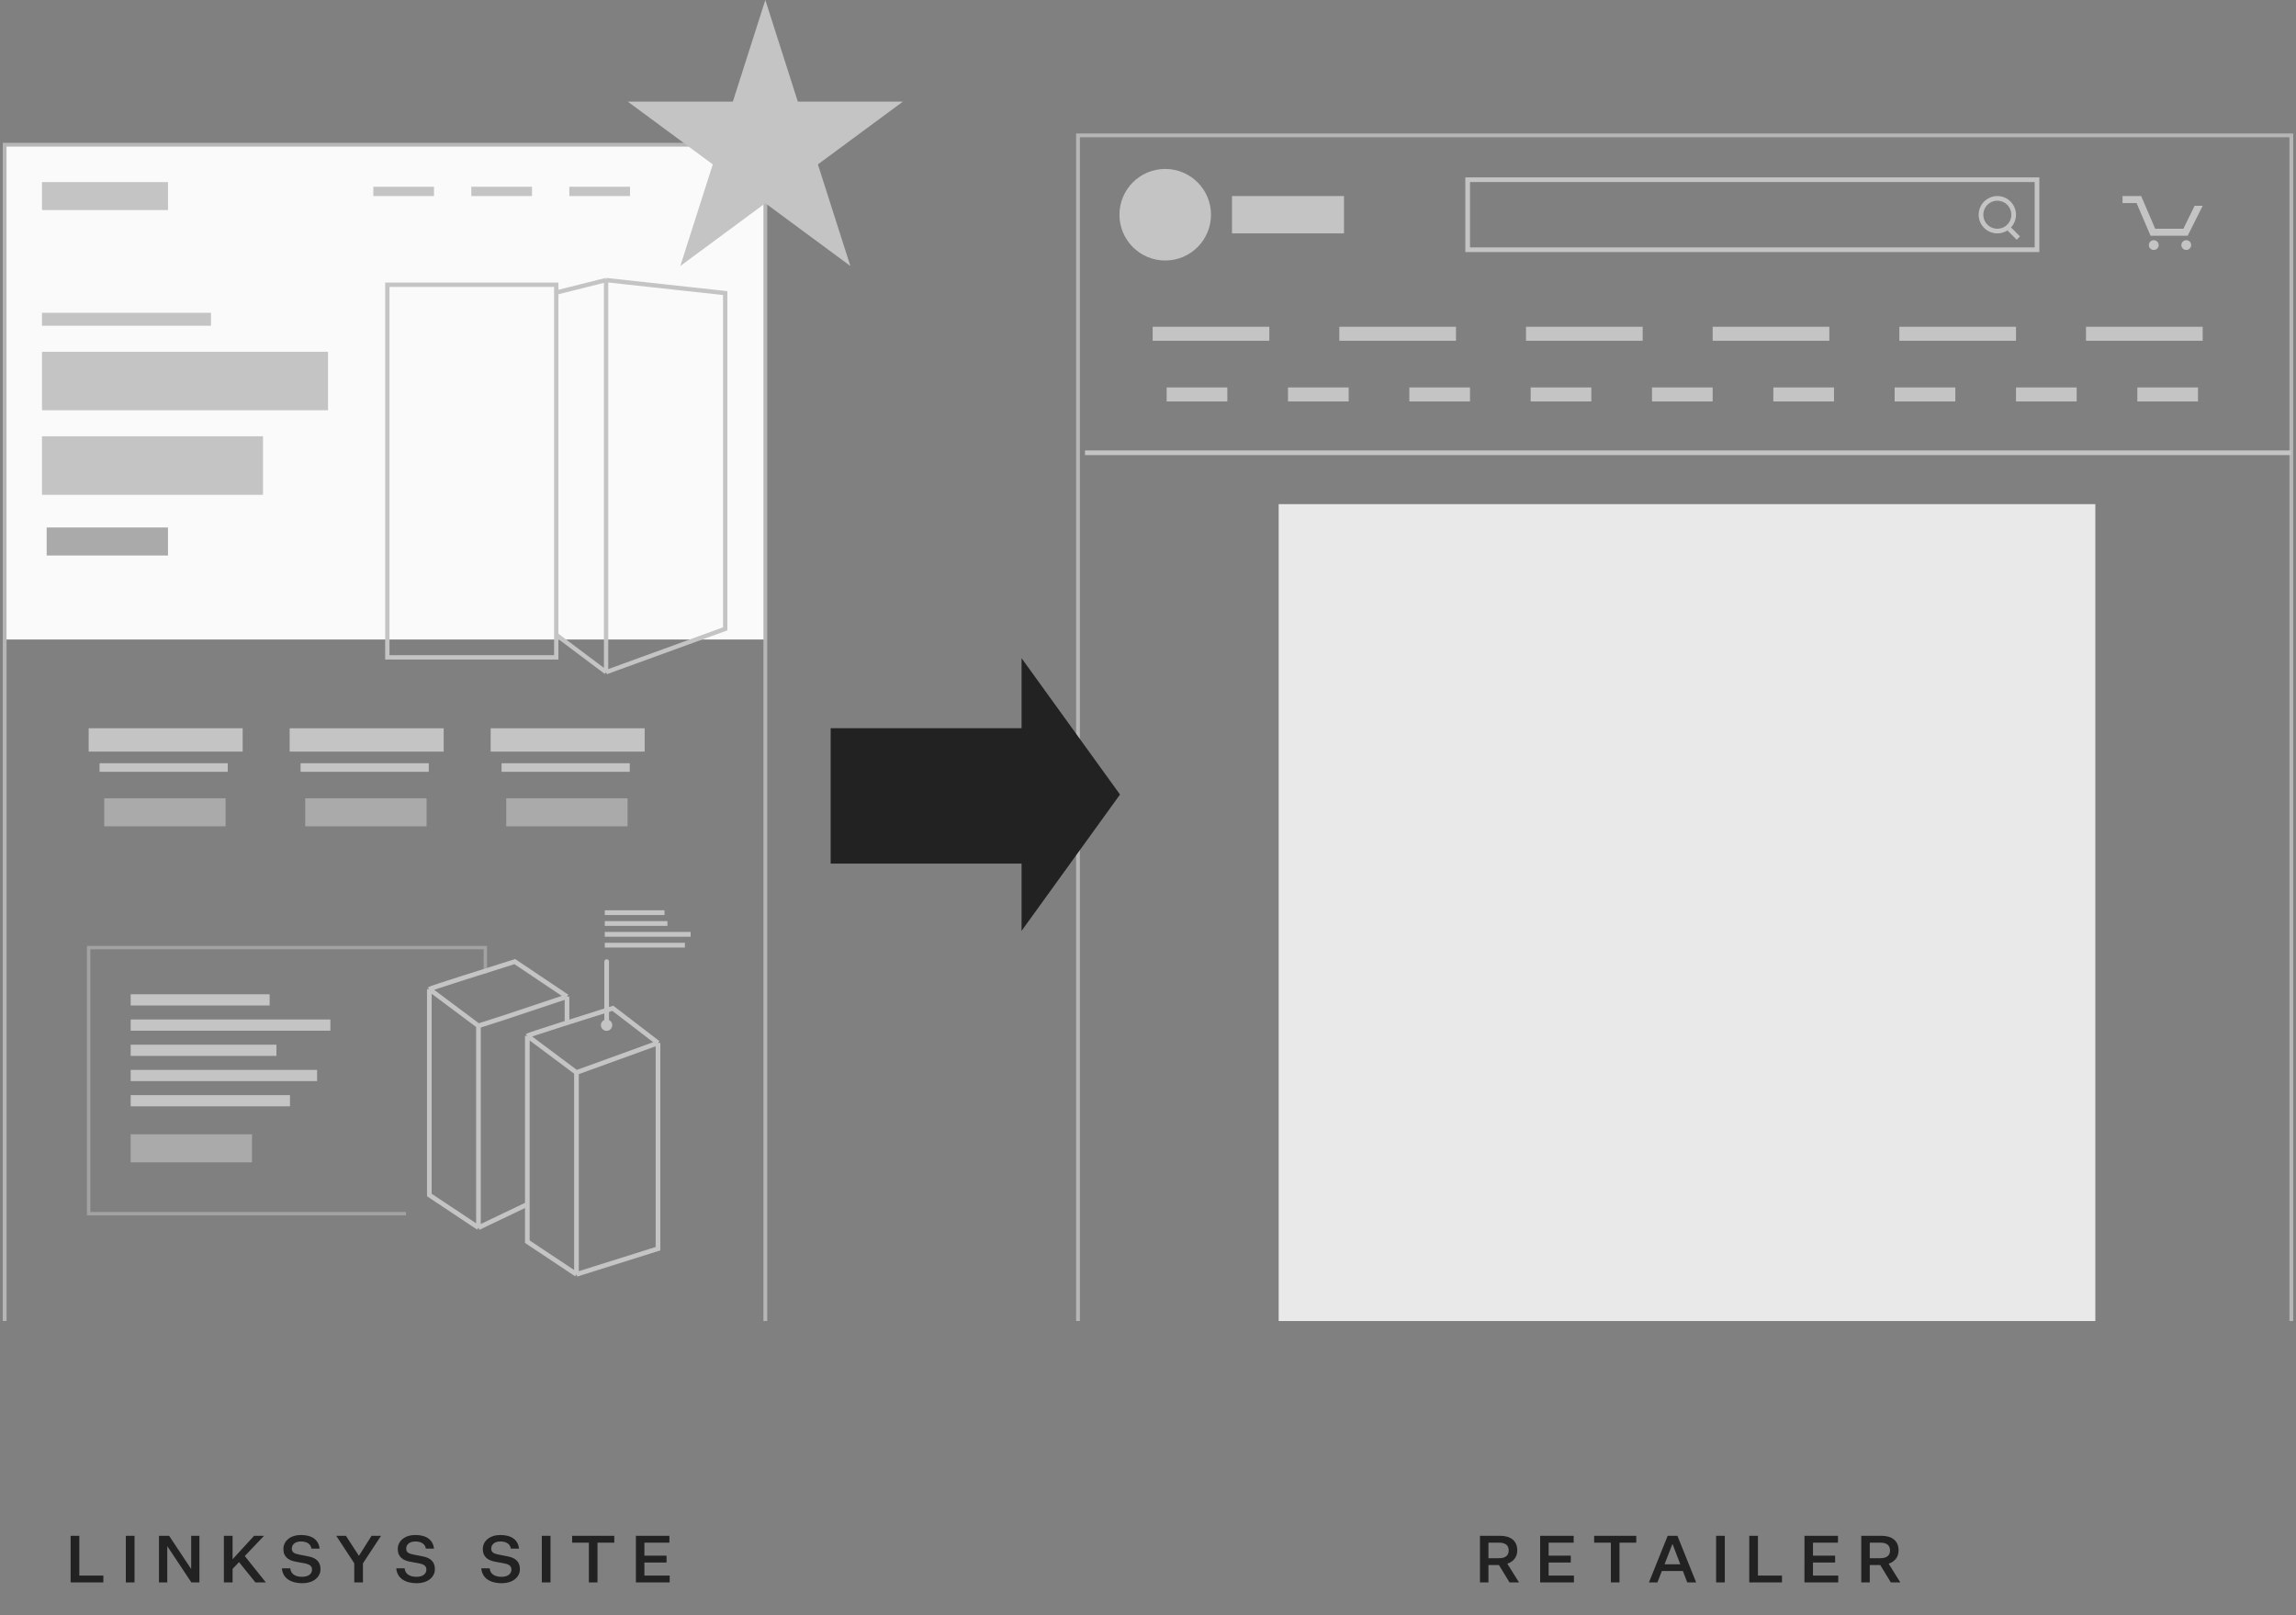 <svg width="492" height="346" viewBox="0 0 492 346" fill="none" xmlns="http://www.w3.org/2000/svg"><rect x="0" y="0" width="492" height="346" fill="#808080" stroke="none"/><path d="M15.134 339h7.014v-1.47h-5.152v-8.526h-1.862V339zm11.831 0h1.862v-9.996h-1.862V339zm9.27-9.996h-2.17V339h1.779v-7.742h.027L41.01 339h1.721v-9.996h-1.764v7.084h-.027l-4.704-7.084zM54.737 339h2.24l-4.522-5.656 4.13-4.34h-2.128l-4.62 5.026v-5.026h-1.862V339h1.862v-2.898l1.386-1.456L54.737 339zm5.669-3.024c.181 2.198 2.016 3.192 4.396 3.192 2.211 0 3.877-1.204 3.877-3.024 0-1.61-.98-2.422-2.618-2.73l-1.932-.378c-1.078-.21-1.596-.476-1.596-1.302 0-.882.756-1.512 1.96-1.512 1.247 0 2.115.546 2.24 1.526h1.75c-.196-1.876-1.624-2.912-4.004-2.912-2.184 0-3.752 1.232-3.752 3.01 0 1.75 1.19 2.45 2.66 2.716l1.835.336c1.204.224 1.638.63 1.638 1.358 0 1.008-.924 1.54-2.114 1.54-1.246 0-2.422-.462-2.548-1.82h-1.792zM77.776 339v-4.102l3.879-5.894h-2.03l-2.702 4.27h-.028l-2.772-4.27H72.05l3.864 5.894V339h1.862zm7.14-3.024c.181 2.198 2.015 3.192 4.395 3.192 2.212 0 3.878-1.204 3.878-3.024 0-1.61-.98-2.422-2.618-2.73l-1.932-.378c-1.078-.21-1.596-.476-1.596-1.302 0-.882.756-1.512 1.96-1.512 1.246 0 2.114.546 2.24 1.526h1.75c-.196-1.876-1.624-2.912-4.004-2.912-2.184 0-3.752 1.232-3.752 3.01 0 1.75 1.19 2.45 2.66 2.716l1.834.336c1.204.224 1.638.63 1.638 1.358 0 1.008-.924 1.54-2.114 1.54-1.246 0-2.422-.462-2.548-1.82h-1.792zm18.22 0c.182 2.198 2.016 3.192 4.396 3.192 2.212 0 3.878-1.204 3.878-3.024 0-1.61-.98-2.422-2.618-2.73l-1.932-.378c-1.078-.21-1.596-.476-1.596-1.302 0-.882.756-1.512 1.96-1.512 1.246 0 2.114.546 2.24 1.526h1.75c-.196-1.876-1.624-2.912-4.004-2.912-2.184 0-3.752 1.232-3.752 3.01 0 1.75 1.19 2.45 2.66 2.716l1.834.336c1.204.224 1.638.63 1.638 1.358 0 1.008-.924 1.54-2.114 1.54-1.246 0-2.422-.462-2.548-1.82h-1.792zM116.103 339h1.862v-9.996h-1.862V339zm10.083 0h1.848v-8.526h3.598v-1.47h-9.03v1.47h3.584V339zm17.317 0v-1.47h-5.418v-2.8h4.746v-1.47h-4.746v-2.786h5.362v-1.47h-7.182V339h7.238zm175.451 0v-3.738h2.24l2.282 3.738h2.03L323 334.982c1.134-.364 2.128-1.288 2.128-2.842 0-2.044-1.372-3.136-3.71-3.136h-4.284V339h1.82zm0-5.194v-3.332h2.254c1.386 0 2.086.574 2.086 1.666s-.7 1.666-2.086 1.666h-2.254zM337.269 339v-1.47h-5.418v-2.8h4.746v-1.47h-4.746v-2.786h5.362v-1.47h-7.182V339h7.238zm7.917 0h1.848v-8.526h3.598v-1.47h-9.03v1.47h3.584V339zm16.374 0h1.904l-4.018-9.996h-2.086L353.342 339h1.82l.952-2.45h4.508l.938 2.45zm-3.192-8.204h.042l1.652 4.312h-3.374l1.68-4.312zm9.371 8.204h1.862v-9.996h-1.862V339zm7.101 0h7.014v-1.47h-5.152v-8.526h-1.862V339zm19.069 0v-1.47h-5.418v-2.8h4.746v-1.47h-4.746v-2.786h5.362v-1.47h-7.182V339h7.238zm6.755 0v-3.738h2.24l2.282 3.738h2.03l-2.506-4.018c1.134-.364 2.128-1.288 2.128-2.842 0-2.044-1.372-3.136-3.71-3.136h-4.284V339h1.82zm0-5.194v-3.332h2.254c1.386 0 2.086.574 2.086 1.666s-.7 1.666-2.086 1.666h-2.254z" fill="#222"/><path fill="#FAFAFA" d="M1 31h163v106H1z"/><path d="M164 283V31H1v252" stroke="#B6B6B6" stroke-width=".81"/><path d="M164 0l6.96 21.766h22.523l-18.222 13.452 6.96 21.766L164 43.532l-18.221 13.452 6.96-21.766-18.222-13.452h22.523L164 0z" fill="#C4C4C4"/><path d="M491 283V29H231v254" stroke="#B6B6B6" stroke-width=".81"/><path stroke="#C4C4C4" d="M314.5 38.5h122v15h-122z"/><path fill="#C4C4C4" d="M247 70h25v3h-25zm40 0h25v3h-25zm40 0h25v3h-25zm40 0h25v3h-25zm40 0h25v3h-25zm40 0h25v3h-25zM250 83h13v3h-13zm26 0h13v3h-13zm26 0h13v3h-13zm26 0h13v3h-13zm26 0h13v3h-13zm26 0h13v3h-13zm26 0h13v3h-13zm26 0h13v3h-13zm26 0h13v3h-13z"/><circle cx="428" cy="46" r="3.5" stroke="#C4C4C4"/><path d="M430.5 49l2 2M491 97H232.5" stroke="#C4C4C4"/><path fill="#E9E9E9" d="M274 108h175v175H274z"/><path fill-rule="evenodd" clip-rule="evenodd" d="M457.834 43.5h-3.006V42h3.995l3 7h6.042l2.413-4.915h1.721l-3.207 6.415h-7.958l-3-7z" fill="#C4C4C4"/><path d="M469.532 52.502a1.047 1.047 0 11-2.094 0 1.047 1.047 0 012.094 0zm-6.965 0a1.047 1.047 0 11-2.094 0 1.047 1.047 0 012.094 0z" fill="#C4C4C4"/><circle cx="249.691" cy="46" r="9.809" fill="#C4C4C4"/><path fill="#C4C4C4" d="M264 42h24v8h-24zM9 67h36.214v2.786H9zm0 8.357h61.286v12.536H9zm10 80.657h33v5H19z"/><path fill="#AAA" d="M22.336 171.014h26v6h-26z"/><path fill="#C4C4C4" d="M21.336 163.508h27.468v1.831H21.336zm40.736-7.494h33v5h-33z"/><path fill="#AAA" d="M65.408 171.014h26v6h-26z"/><path fill="#C4C4C4" d="M64.408 163.508h27.468v1.831H64.408zm40.735-7.494h33v5h-33z"/><path fill="#AAA" d="M108.479 171.014h26v6h-26z"/><path fill="#C4C4C4" d="M107.479 163.508h27.468v1.831h-27.468zM9 93.465h47.357v12.536H9z"/><path d="M83 140.823V61h36.199v79.823H83zM129.875 144l25.525-9.282V62.785L129.875 60m0 84V60m0 84l-10.676-8.002V62.672L129.875 60" stroke="#C4C4C4" stroke-width=".928"/><path fill="#C4C4C4" d="M80 40h13v2H80zm21 0h13v2h-13zm21 0h13v2h-13zM9 39h27v6H9zm120.594 157.031h12.803v-1.032h-12.803zm0 2.323h13.428v-1.032h-13.428zm0 2.322h18.398v-1.032h-18.398zm0 2.322h17.175v-1.032h-17.175z"/><path d="M113 221.897c.168-.175 12.281-4.004 18.316-5.897l9.684 7.425m-28-1.528l10.526 7.862M113 221.897V266l10.526 7M141 223.425l-17.474 6.334M141 223.425V267.5l-17.474 5.5m0-43.241V273M92 211.897c.168-.175 12.281-4.004 18.316-5.897l11.184 7.5M92 211.897l10.526 7.862M92 211.897V256l10.526 7m0-43.241V263m0-43.241L108 218l13.5-4.5M102.526 263L113 258m8.5-44.5v5.5" stroke="#C4C4C4"/><path d="M130 219v-13" stroke="#C4C4C4" stroke-linecap="round"/><circle cx="129.983" cy="219.617" r="1.217" fill="#C4C4C4"/><path d="M218.906 199.416l21.095-29.208-21.095-29.207v58.415z" fill="#222"/><path fill="#222" d="M178 156h44v29h-44z"/><path fill="#AAA" d="M10 113h26v6H10z"/><path fill="#C4C4C4" d="M28 215.4h29.78v-2.401H28zm0 5.401h42.795V218.4H28zm0 5.4h31.233V223.8H28zm0 5.401h39.949v-2.401H28zm0 5.402h34.138v-2.401H28z"/><path opacity=".5" d="M104 208.5V203H19v57h68" stroke="#C4C4C4" stroke-width=".726"/><path fill="#AAA" d="M28 243h26v6H28z"/></svg>